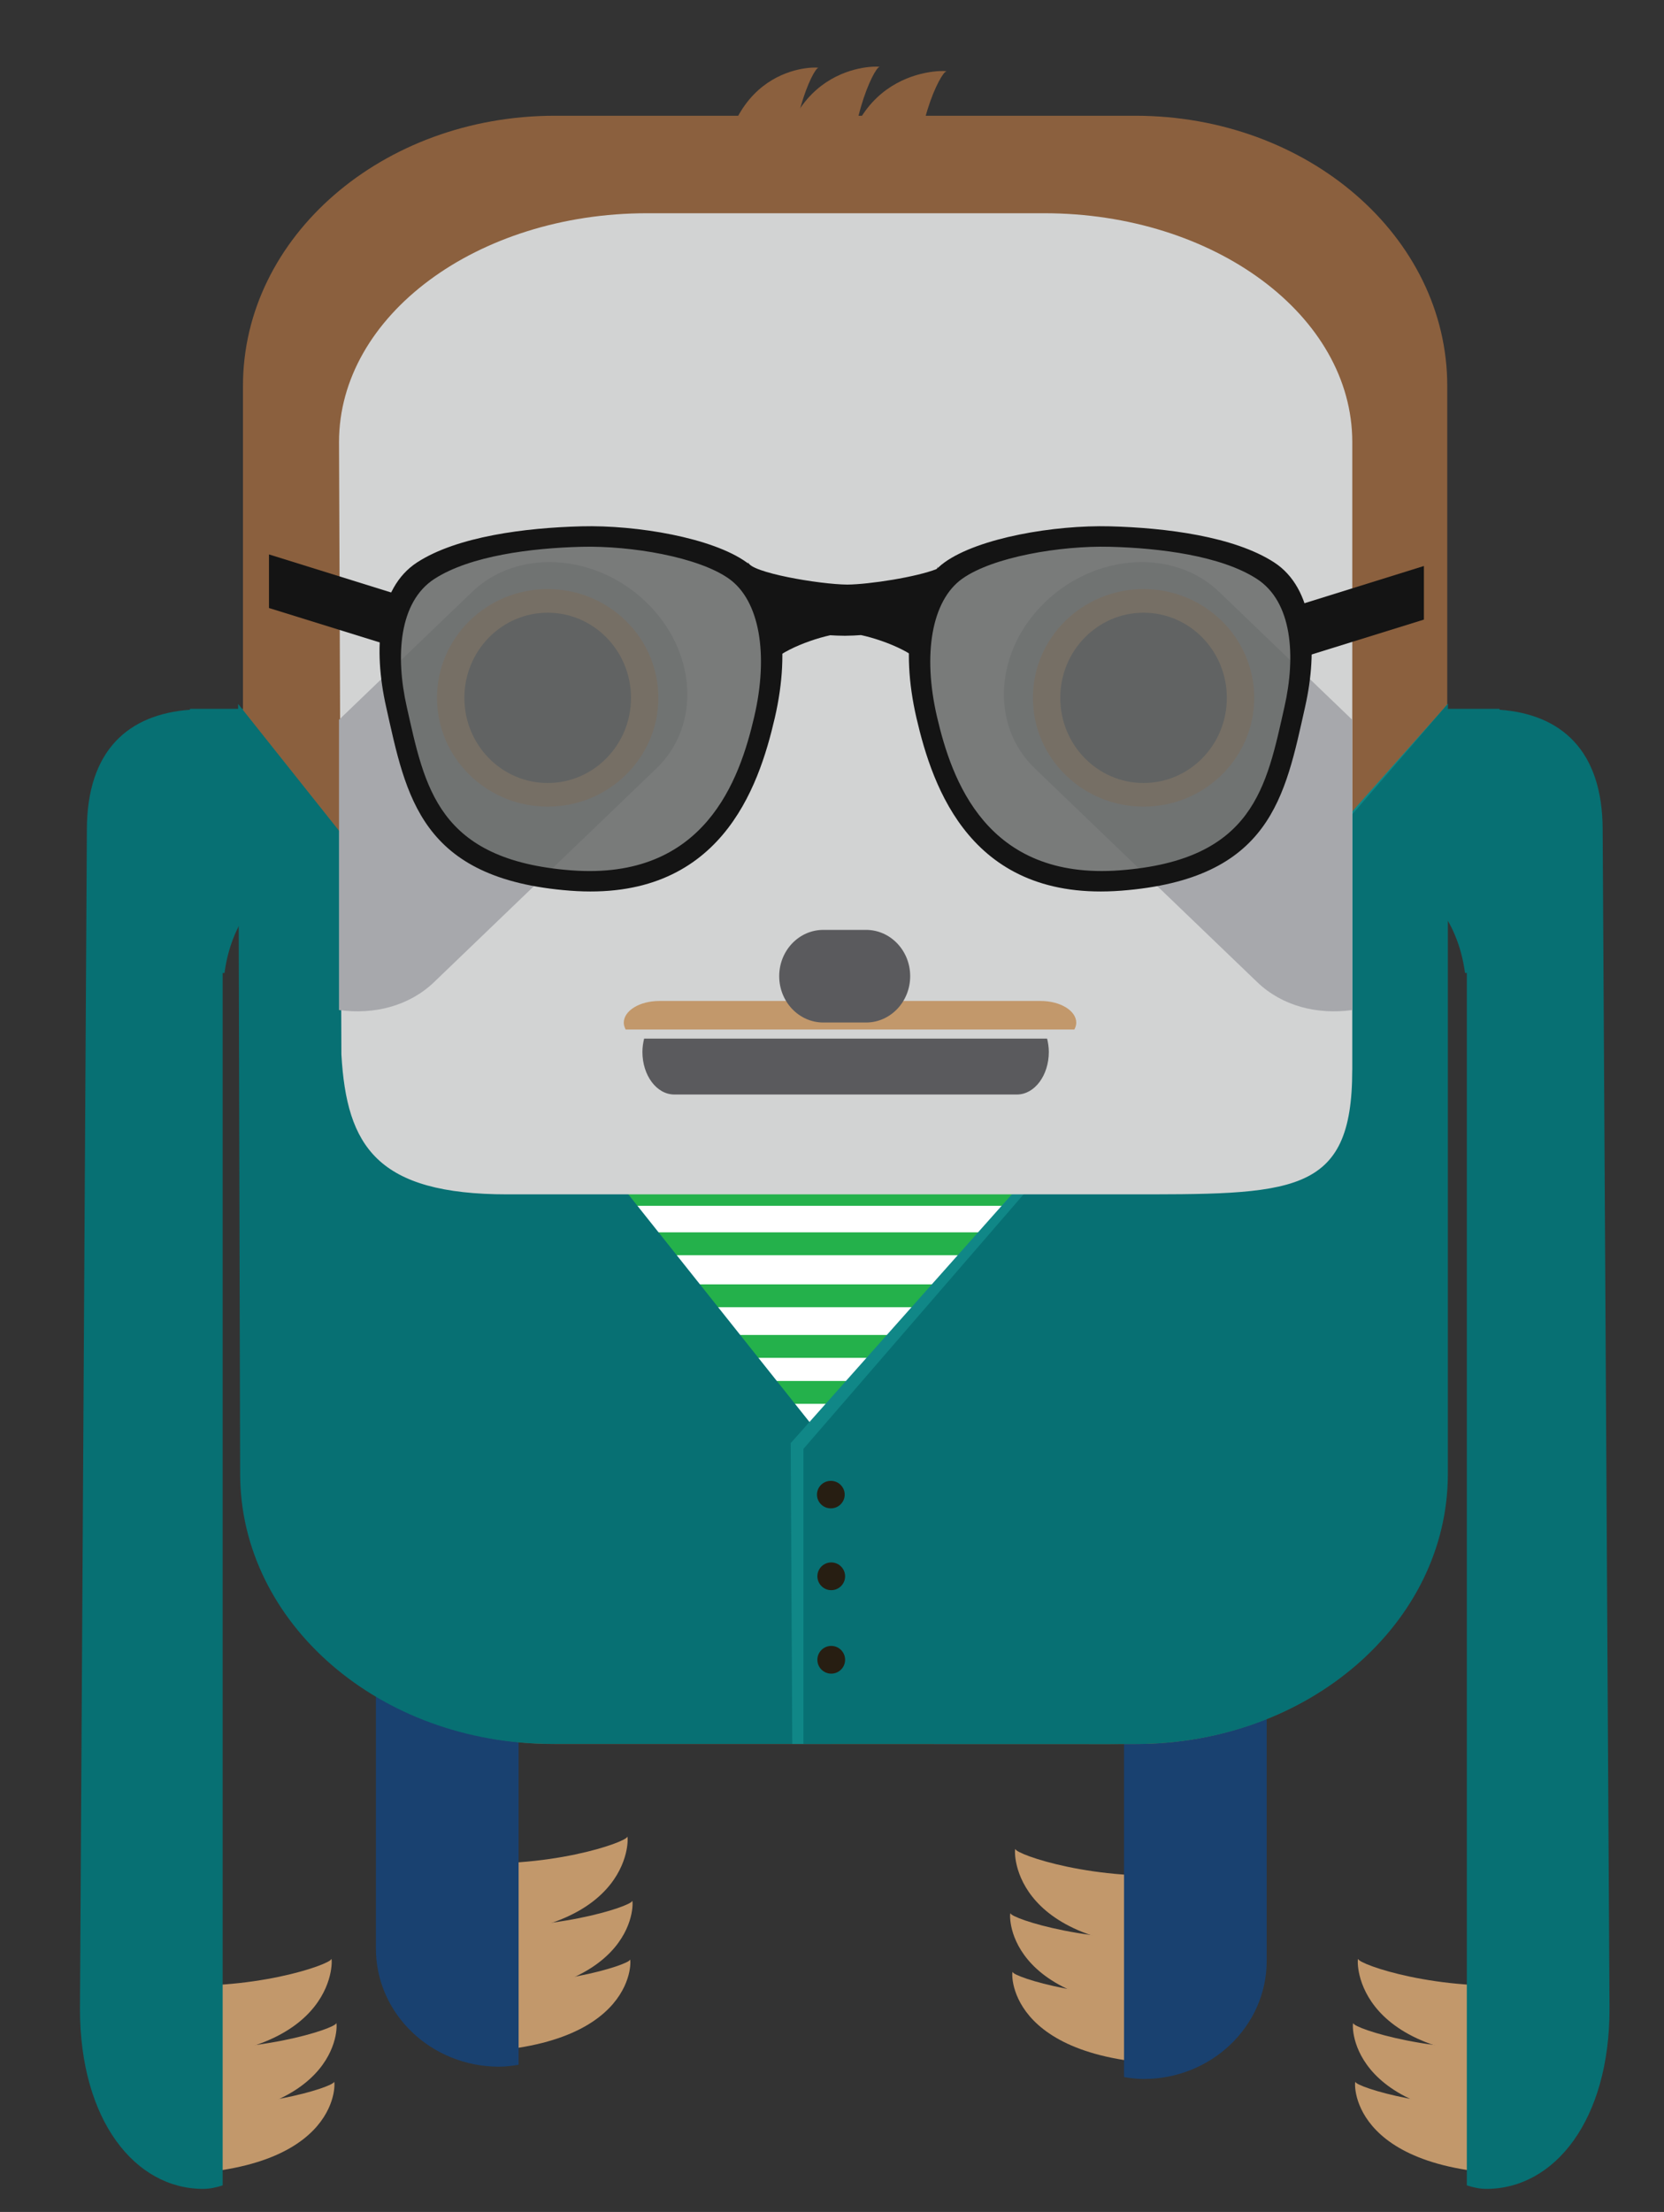 <?xml version="1.0" encoding="utf-8"?>
<!-- Generator: Adobe Illustrator 16.0.0, SVG Export Plug-In . SVG Version: 6.00 Build 0)  -->
<!DOCTYPE svg PUBLIC "-//W3C//DTD SVG 1.1//EN" "http://www.w3.org/Graphics/SVG/1.1/DTD/svg11.dtd">
<svg version="1.1" id="Layer_1" xmlns="http://www.w3.org/2000/svg" xmlns:xlink="http://www.w3.org/1999/xlink" x="0px" y="0px"
	 width="73px" height="97px" viewBox="0 0 73 97" xml:space="preserve">
<rect x="0" y="0" width="73" height="97" fill="#333333" stroke="none"/>
<g>
	<g>
		<g>
			<path fill="#C2986B" d="M67.223,87.013c-4.15,0.355-7.592-0.865-7.639-1.103c-0.045-0.237-0.484,4.335,7.498,4.374"/>
			<path fill="#C2986B" d="M67.223,89.801c-4.268,0.345-7.805-0.844-7.853-1.073c-0.048-0.23-0.497,4.219,7.708,4.256"/>
			<path fill="#C2986B" d="M67.126,92.324c-4.163,0.327-7.614-0.804-7.661-1.023s-0.485,4.018,7.521,4.054"/>
		</g>
		<path fill="#077073" d="M65.209,95.989c-0.294,0-0.579-0.063-0.859-0.154V42.667h-0.08c-0.311-2.368-1.781-4.167-3.569-4.188
			l-10.759-0.13v-7.264h15.844v0.039c2.67,0.195,4.523,1.746,4.523,5.275l0.301,51.693C70.612,92.983,68.192,95.989,65.209,95.989z"
			/>
	</g>
	<g>
		<g>
			<path fill="#C2986B" d="M52.184,82.192c-4.15,0.354-7.592-0.866-7.639-1.104c-0.045-0.236-0.482,4.335,7.498,4.376"/>
			<path fill="#C2986B" d="M52.184,84.98c-4.268,0.345-7.804-0.845-7.852-1.073c-0.048-0.23-0.498,4.219,7.707,4.257"/>
			<path fill="#C2986B" d="M52.088,87.503c-4.164,0.329-7.614-0.803-7.661-1.023c-0.047-0.22-0.485,4.018,7.52,4.054"/>
		</g>
		<path fill="#194170" d="M49.311,61.144c0.279-0.043,0.563-0.083,0.857-0.083c2.982,0,5.402,2.321,5.402,5.183v19.742
			c0,2.863-2.42,5.184-5.402,5.184c-0.294,0-0.578-0.039-0.857-0.084V61.144z"/>
	</g>
	<g>
		<g>
			<path fill="#C2986B" d="M19.879,81.653c4.151,0.354,7.591-0.867,7.638-1.104c0.045-0.236,0.483,4.336-7.498,4.375"/>
			<path fill="#C2986B" d="M19.879,84.44c4.267,0.346,7.804-0.844,7.853-1.074c0.047-0.229,0.497,4.22-7.708,4.258"/>
			<path fill="#C2986B" d="M19.975,86.964c4.164,0.328,7.615-0.803,7.661-1.023c0.047-0.219,0.485,4.018-7.52,4.055"/>
		</g>
		<path fill="#194170" d="M22.751,60.604c-0.281-0.043-0.564-0.084-0.857-0.084c-2.984,0-5.403,2.322-5.403,5.184v19.743
			c0,2.861,2.419,5.183,5.403,5.183c0.294,0,0.577-0.039,0.857-0.083V60.604z"/>
	</g>
	<g>
		<g>
			<path fill="#C2986B" d="M6.896,87.014c4.15,0.354,7.592-0.866,7.638-1.104c0.045-0.237,0.483,4.336-7.498,4.374"/>
			<path fill="#C2986B" d="M6.896,89.802c4.267,0.346,7.804-0.844,7.852-1.074c0.047-0.23,0.498,4.22-7.708,4.258"/>
			<path fill="#C2986B" d="M6.992,92.324c4.164,0.33,7.615-0.804,7.662-1.023s0.485,4.018-7.52,4.055"/>
		</g>
		<path fill="#077073" d="M8.911,95.989c0.292,0,0.578-0.062,0.857-0.154V42.668h0.081c0.312-2.368,1.779-4.167,3.569-4.188
			l10.759-0.131v-7.264H8.333v0.04c-2.669,0.195-4.522,1.745-4.522,5.274L3.508,88.093C3.508,92.985,5.927,95.989,8.911,95.989z"/>
	</g>
	<path fill="#8B603E" d="M63.489,64.634c0,6.542-6.125,11.846-13.684,11.846H24.342c-7.557,0-13.683-5.304-13.683-11.846V16.922
		c0-6.542,6.126-11.846,13.683-11.846h25.463c7.559,0,13.686,5.304,13.686,11.846v47.712H63.489z"/>
	<g>
		<path fill="#8B603E" d="M40.297,8.786C39.963,5.7,41.27,3.16,41.517,3.129c0.246-0.031-4.517-0.41-4.629,5.515"/>
		<path fill="#8B603E" d="M37.39,8.753c-0.321-3.172,0.951-5.784,1.19-5.817c0.24-0.031-4.394-0.417-4.507,5.673"/>
		<path fill="#8B603E" d="M34.761,8.653c-0.303-3.094,0.907-5.644,1.136-5.676c0.229-0.031-4.183-0.406-4.293,5.536"/>
	</g>
	
		<rect x="18.829" y="45.547" fill="#FFFFFF" stroke="#010101" stroke-width="1.376" stroke-miterlimit="10" width="37.438" height="17.991"/>
	<g>
		<rect x="16.505" y="60.56" fill="#24B14B" width="38.802" height="1.002"/>
		<rect x="18.147" y="58.542" fill="#24B14B" width="38.803" height="1.004"/>
		<rect x="19.188" y="56.323" fill="#24B14B" width="38.802" height="1.002"/>
		<rect x="20.999" y="54.041" fill="#24B14B" width="38.802" height="1.003"/>
		<rect x="22.125" y="51.875" fill="#24B14B" width="38.802" height="1.003"/>
	</g>
	<path fill="#077073" d="M10.535,64.63c0,6.541,6.125,11.846,13.683,11.846h12.231V63.537L10.446,30.869L10.535,64.63z"/>
	<path fill="#108787" d="M62.385,64.634c0,6.542-6.127,11.846-13.684,11.846l-13.944-0.004l-0.069-13.191l28.83-32.42L62.385,64.634
		z"/>
	<path fill="#077073" d="M63.518,64.634c0,6.542-6.125,11.846-13.682,11.846l-14.589-0.004V63.538l28.271-32.674V64.634z"/>
	<g>
		<ellipse fill="#271E12" cx="36.449" cy="65.543" rx="0.608" ry="0.603"/>
		<circle fill="#271E12" cx="36.467" cy="69.125" r="0.608"/>
		<circle fill="#271E12" cx="36.467" cy="72.786" r="0.608"/>
	</g>
	<g>
		<path fill="#D2D3D3" d="M59.323,46.922c0,5.543-2.609,5.454-10.075,5.454H22.265c-5.718,0-7.058-2.093-7.288-6.136l-0.104-26.854
			c0-5.542,6.052-10.035,13.518-10.035h17.417c7.466,0,13.517,4.494,13.517,10.035V46.922z"/>
		<g>
			<path fill="#A7A8AC" d="M45.863,26.391c2.231-2.139,5.642-2.335,7.618-0.439l5.842,5.613v12.729
				c-1.534,0.211-3.072-0.172-4.17-1.226l-9.757-9.372C43.421,31.801,43.629,28.529,45.863,26.391z"/>
			<g>
				<ellipse fill="#C2986B" cx="50.168" cy="30.603" rx="4.855" ry="4.771"/>
				<ellipse fill="#5A5A5D" cx="50.168" cy="30.603" rx="3.654" ry="3.734"/>
			</g>
		</g>
		<g>
			<path fill="#A7A8AC" d="M28.333,26.391c-2.232-2.139-5.643-2.335-7.618-0.439l-5.843,5.613v12.729
				c1.535,0.211,3.073-0.172,4.171-1.226l9.756-9.372C30.774,31.801,30.565,28.529,28.333,26.391z"/>
			<g>
				<ellipse fill="#C2986B" cx="24.027" cy="30.603" rx="4.856" ry="4.771"/>
				<ellipse fill="#5A5A5D" cx="24.027" cy="30.603" rx="3.655" ry="3.734"/>
			</g>
		</g>
		<path fill="#5A5A5D" d="M28.258,45.547c-0.045,0.185-0.075,0.377-0.075,0.583c0,1.031,0.625,1.867,1.397,1.867h15.034
			c0.773,0,1.398-0.836,1.398-1.867c0-0.206-0.031-0.398-0.075-0.583H28.258z"/>
		<path fill="#C2986B" d="M27.448,45.147c-0.05-0.094-0.083-0.192-0.083-0.297c0-0.527,0.695-0.954,1.555-0.954h16.739
			c0.859,0,1.557,0.427,1.557,0.954c0,0.105-0.035,0.203-0.084,0.297H27.448z"/>
		<path fill="#5A5A5D" d="M39.93,42.808c0,1.122-0.867,2.032-1.936,2.032h-1.874c-1.069,0-1.936-0.91-1.936-2.032l0,0
			c0-1.122,0.867-2.03,1.936-2.03h1.874C39.063,40.778,39.93,41.687,39.93,42.808L39.93,42.808z"/>
	</g>
	<g>
		<path opacity="0.8" fill="#636564" d="M17.68,30.997c0.816,3.536,1.379,6.774,7.437,7.227c6.058,0.451,7.62-4.021,8.277-6.779
			c0.66-2.768,0.241-5.141-1.14-6.102c-1.378-0.96-4.43-1.469-6.683-1.412c-2.253,0.056-5.012,0.396-6.631,1.412
			C17.321,26.36,17.166,28.763,17.68,30.997z"/>
		<path opacity="0.8" fill="#636564" d="M56.586,30.997c-0.815,3.536-1.379,6.774-7.437,7.227c-6.058,0.451-7.619-4.021-8.276-6.779
			c-0.66-2.768-0.241-5.141,1.139-6.102c1.38-0.96,4.432-1.469,6.685-1.412c2.253,0.056,5.011,0.396,6.631,1.412
			C56.946,26.36,57.103,28.763,56.586,30.997z"/>
		<path fill="#141414" d="M32.753,24.66c-1.496-1.074-4.808-1.643-7.252-1.579c-2.446,0.063-5.441,0.442-7.198,1.579
			c-1.758,1.137-1.928,3.824-1.367,6.321c0.885,3.952,1.498,7.573,8.072,8.078c6.575,0.505,8.27-4.495,8.983-7.579
			C34.707,28.386,34.251,25.733,32.753,24.66z M33.087,31.437c-0.637,2.738-2.153,7.178-8.028,6.73
			c-5.877-0.449-6.423-3.664-7.215-7.173c-0.5-2.218-0.349-4.604,1.222-5.613c1.571-1.01,4.247-1.346,6.434-1.402
			c2.185-0.056,5.145,0.449,6.483,1.402C33.32,26.333,33.728,28.688,33.087,31.437z"/>
		<path fill="#141414" d="M40.204,31.48c0.715,3.084,2.408,8.084,8.983,7.579s7.186-4.126,8.072-8.078
			c0.56-2.498,0.39-5.185-1.366-6.321c-1.758-1.137-4.752-1.516-7.198-1.579c-2.445-0.063-5.757,0.505-7.255,1.579
			C39.944,25.733,39.489,28.386,40.204,31.48z M42.212,25.38c1.339-0.953,4.298-1.458,6.484-1.402
			c2.185,0.056,4.862,0.392,6.433,1.402c1.571,1.009,1.723,3.395,1.221,5.613c-0.791,3.509-1.337,6.725-7.213,7.173
			c-5.878,0.448-7.391-3.992-8.03-6.73C40.467,28.688,40.875,26.333,42.212,25.38z"/>
		<polygon fill="#141414" points="17.419,28.408 11.8,26.663 11.8,24.313 17.419,26.063 		"/>
		<polygon fill="#141414" points="56.849,28.916 62.467,27.171 62.467,24.821 56.849,26.571 		"/>
		<path fill="#141414" d="M41.526,24.649c-0.016,0.095-0.162,0.192-0.392,0.287v-0.096c-0.004,0.036-0.015,0.072-0.031,0.109
			c-0.897,0.359-2.983,0.68-3.933,0.687c-1.213-0.009-4.273-0.529-4.353-0.987v0.941c0.032,0.025,0.089,0.068,0.175,0.122v0.691
			c0.094,0.126,0.398,0.538,1.116,0.895c-0.266,0.239-0.401,0.454-0.455,0.539v1.563c0.051-0.615,1.65-1.296,2.769-1.543
			c0.19,0.013,0.388,0.021,0.599,0.022v0.001c0.015,0,0.069,0,0.084,0v-0.001c0.237-0.001,0.456-0.013,0.667-0.029
			c1.12,0.242,2.743,0.93,2.794,1.549v-1.563c-0.055-0.089-0.197-0.318-0.488-0.57c0.676-0.349,0.965-0.741,1.056-0.864v-0.572
			c0.217-0.108,0.339-0.2,0.392-0.241V24.649z"/>
	</g>
</g>
</svg>
